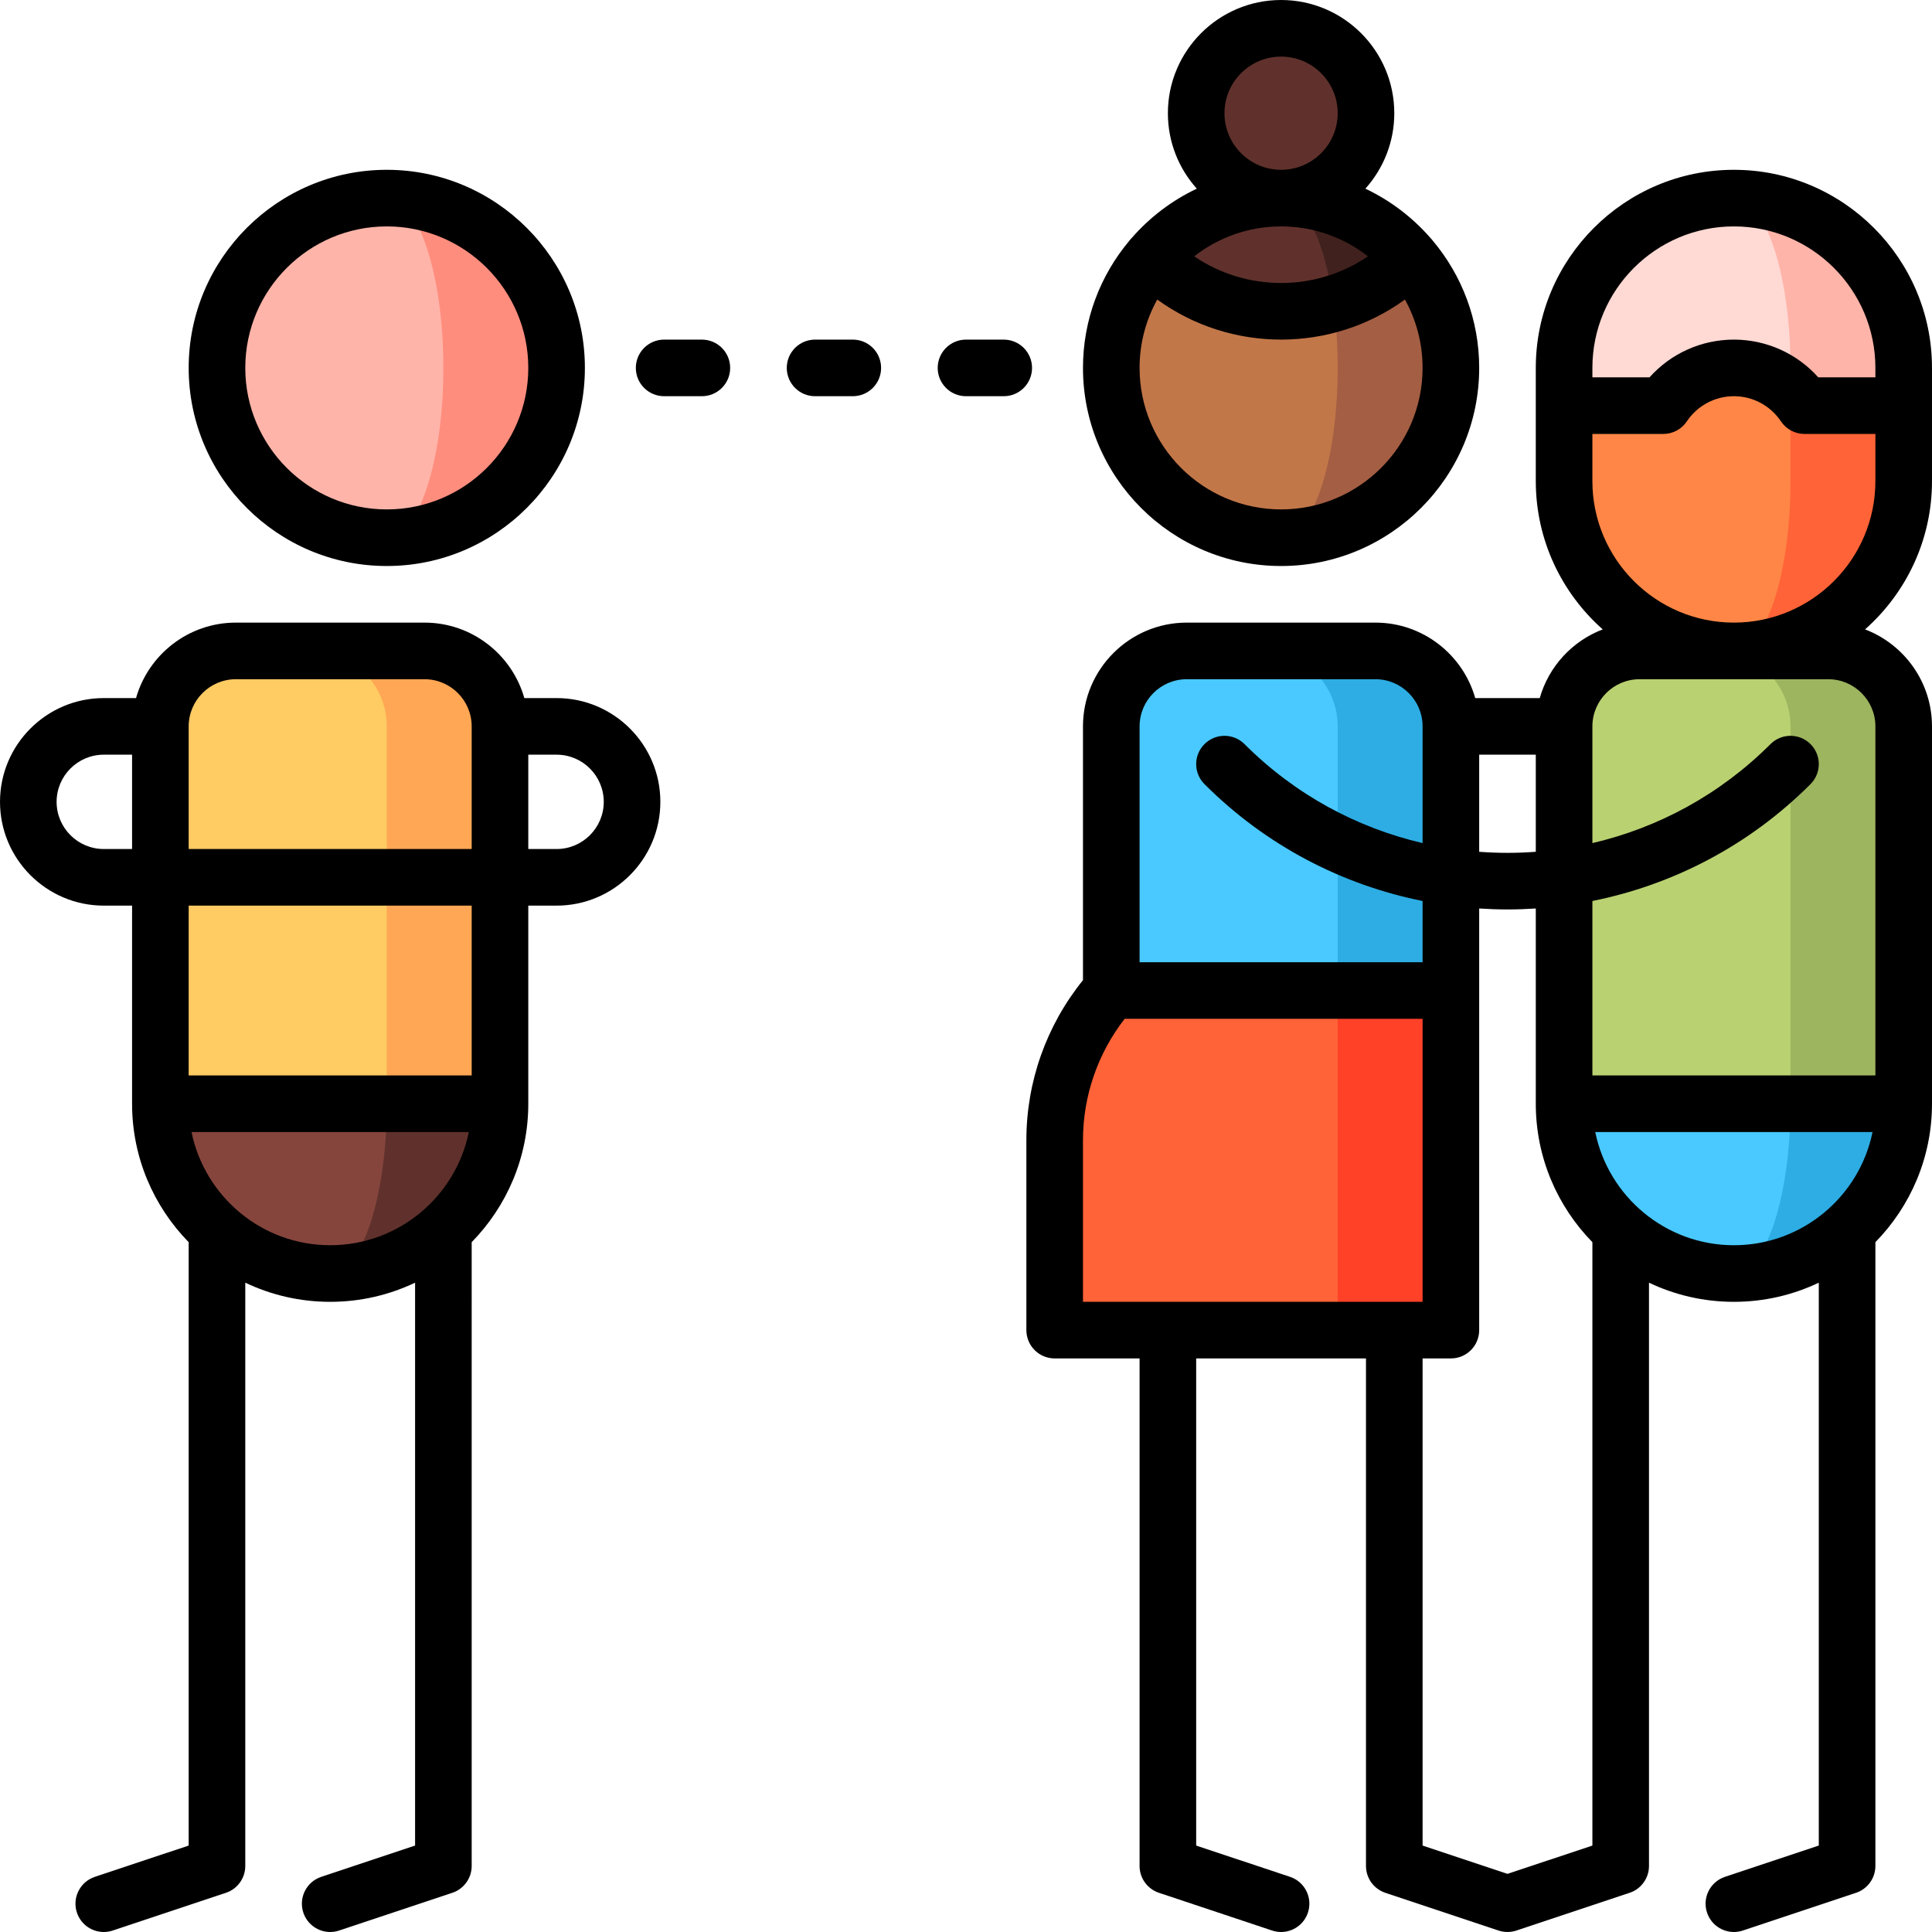 <?xml version="1.0" encoding="iso-8859-1"?>
<!-- Generator: Adobe Illustrator 19.0.0, SVG Export Plug-In . SVG Version: 6.00 Build 0)  -->
<svg version="1.1" id="Capa_1" xmlns="http://www.w3.org/2000/svg" xmlns:xlink="http://www.w3.org/1999/xlink" x="0px" y="0px"
	 viewBox="0 0 512.002 512.002" style="enable-background:new 0 0 512.002 512.002;" xml:space="preserve">
<path style="fill:#2DADE3;" d="M459.502,262.5v75c24.853,0,45-20.147,45-45L459.502,262.5z"/>
<path style="fill:#49C9FF;" d="M474.502,292.5l-15-30l-45,30c0,24.853,20.147,45,45,45C467.786,337.5,474.502,317.353,474.502,292.5
	z"/>
<path style="fill:#9DB55F;" d="M484.502,172.5h-30l20,120h30v-100C504.502,181.454,495.548,172.5,484.502,172.5z"/>
<path style="fill:#B9D171;" d="M454.502,172.5h-20c-11.046,0-20,8.954-20,20v100h60v-100
	C474.502,181.454,465.548,172.5,454.502,172.5z"/>
<path style="fill:#FFB4A9;" d="M459.502,52.5v101l45-46v-10C504.502,72.647,484.355,52.5,459.502,52.5z"/>
<path style="fill:#FFD9D4;" d="M459.502,52.5c-24.853,0-45,20.147-45,45v10l60,46v-56C474.502,72.647,467.786,52.5,459.502,52.5z"/>
<path style="fill:#FF6337;" d="M478.211,107.5c-1.053-1.573-2.303-3.002-3.709-4.261l-15,69.261c24.853,0,45-20.147,45-45v-20
	H478.211z"/>
<path style="fill:#FF8646;" d="M474.502,127.5v-24.261c-3.981-3.566-9.235-5.739-15-5.739c-7.801,0-14.672,3.971-18.709,10h-26.291
	v20c0,24.853,20.147,45,45,45C467.786,172.5,474.502,152.353,474.502,127.5z"/>
<circle style="fill:#60312C;" cx="339.501" cy="30" r="22.5"/>
<path style="fill:#A45E43;" d="M373.757,68.335c0.01-0.01-34.255-0.005-34.255-0.005v74.17c24.85,0,45-20.15,45-45
	C384.502,86.38,380.457,76.185,373.757,68.335z"/>
<path style="fill:#C27749;" d="M353.392,80.51l-48.145-12.175c-6.7,7.85-10.745,18.045-10.745,29.165c0,24.85,20.15,45,45,45
	c8.28,0,15-20.15,15-45C354.502,91.49,354.112,85.75,353.392,80.51z"/>
<path style="fill:#40211D;" d="M339.502,52.5l13.89,28.01c7.45-2.23,14.475-6.295,20.365-12.175
	C365.507,58.645,353.222,52.5,339.502,52.5z"/>
<path style="fill:#60312C;" d="M339.502,52.5c-13.72,0-26.005,6.145-34.255,15.835c13.04,13.04,31.645,17.105,48.145,12.175
	C351.162,64.08,345.782,52.5,339.502,52.5z"/>
<path style="fill:#2DADE3;" d="M364.502,172.5h-30v120h50v-100C384.502,181.454,375.548,172.5,364.502,172.5z"/>
<path style="fill:#49C9FF;" d="M334.502,172.5h-20c-11.046,0-20,8.954-20,20v100h60v-100
	C354.502,181.454,345.548,172.5,334.502,172.5z"/>
<polygon style="fill:#FF4128;" points="384.502,262.5 354.502,262.5 324.502,307.5 354.502,352.5 384.502,352.5 "/>
<path style="fill:#FF6337;" d="M354.502,262.5h-60c-9.329,10.575-15,24.454-15,39.665V352.5h75V262.5z"/>
<path style="fill:#60312C;" d="M87.502,262.5v75c24.853,0,45-20.147,45-45L87.502,262.5z"/>
<path style="fill:#85453D;" d="M102.502,292.5l-15-30l-45,30c0,24.853,20.147,45,45,45C95.786,337.5,102.502,317.353,102.502,292.5z
	"/>
<path style="fill:#FFA754;" d="M112.502,172.5h-30l20,120h30v-100C132.502,181.454,123.548,172.5,112.502,172.5z"/>
<path style="fill:#FFCB63;" d="M82.502,172.5h-20c-11.046,0-20,8.954-20,20v100h60v-100C102.502,181.454,93.548,172.5,82.502,172.5z
	"/>
<path style="fill:#FF8D7E;" d="M102.502,52.5v90c24.853,0,45-20.147,45-45S127.355,52.5,102.502,52.5z"/>
<path style="fill:#FFB4A9;" d="M117.502,97.5c0-24.853-6.716-45-15-45c-24.853,0-45,20.147-45,45s20.147,45,45,45
	C110.786,142.5,117.502,122.353,117.502,97.5z"/>
<path d="M459.502,45c-28.948,0-52.5,23.552-52.5,52.5v30c0,15.626,6.87,29.67,17.739,39.296c-8.061,3.072-14.313,9.83-16.691,18.204
	h-17.097c-3.274-11.528-13.889-20-26.452-20h-50c-15.163,0-27.5,12.337-27.5,27.5v67.259c-9.693,11.989-15,26.935-15,42.406V352.5
	c0,4.143,3.357,7.5,7.5,7.5h22.5v134.5c0,3.229,2.065,6.095,5.128,7.115l30,10c0.787,0.262,1.587,0.387,2.373,0.387
	c3.141,0,6.066-1.987,7.114-5.13c1.31-3.93-0.814-8.178-4.743-9.487l-24.872-8.29V360h45v134.5c0,3.229,2.065,6.095,5.128,7.115
	l30,10c0.771,0.257,1.571,0.385,2.372,0.385s1.602-0.128,2.372-0.385l30-10c3.063-1.021,5.128-3.887,5.128-7.115V339.924
	c6.824,3.251,14.452,5.076,22.5,5.076s15.676-1.825,22.5-5.076v149.171l-24.872,8.29c-3.93,1.31-6.053,5.558-4.743,9.487
	c1.048,3.143,3.974,5.13,7.114,5.13c0.786,0,1.586-0.125,2.373-0.387l30-10c3.063-1.021,5.128-3.887,5.128-7.115V329.192
	c9.27-9.472,15-22.423,15-36.692v-100c0-11.727-7.381-21.757-17.739-25.704C505.13,157.171,512,143.126,512,127.5v-30
	C512.001,68.552,488.45,45,459.502,45z M459.502,60c20.678,0,37.5,16.822,37.5,37.5v2.5h-15.139c-5.653-6.324-13.747-10-22.361-10
	s-16.708,3.676-22.361,10h-15.139v-2.5C422.002,76.822,438.824,60,459.502,60z M392.002,200h15v25.733
	c-4.992,0.377-10.008,0.377-15,0V200z M314.502,180h50c6.893,0,12.5,5.607,12.5,12.5v30.931
	c-17.308-4.03-33.732-12.77-47.196-26.235c-2.93-2.928-7.678-2.928-10.607,0c-2.929,2.93-2.929,7.678,0,10.607
	c16.399,16.399,36.608,26.718,57.804,30.97V255h-75v-62.5C302.002,185.607,307.609,180,314.502,180z M287.002,302.165
	c0-11.687,3.905-22.982,11.039-32.165h78.961v75h-90V302.165z M399.502,496.595l-22.5-7.5V360h7.5c4.143,0,7.5-3.357,7.5-7.5
	V240.761c2.497,0.164,4.999,0.252,7.5,0.252s5.003-0.088,7.5-0.252V292.5c0,14.269,5.73,27.22,15,36.692v159.903L399.502,496.595z
	 M422.757,300h73.491c-3.484,17.096-18.635,30-36.745,30S426.241,317.096,422.757,300z M484.502,180c6.893,0,12.5,5.607,12.5,12.5
	V285h-75v-46.227c21.196-4.252,41.405-14.571,57.804-30.97c2.929-2.93,2.929-7.678,0-10.607c-2.93-2.928-7.678-2.928-10.607,0
	c-13.464,13.465-29.888,22.205-47.196,26.235V192.5c0-6.893,5.607-12.5,12.5-12.5H484.502z M459.502,165
	c-20.678,0-37.5-16.822-37.5-37.5V115h18.791c2.502,0,4.84-1.248,6.232-3.327c2.797-4.179,7.462-6.673,12.477-6.673
	s9.68,2.494,12.477,6.673c1.393,2.079,3.73,3.327,6.232,3.327h18.791v12.5C497.002,148.178,480.18,165,459.502,165z"/>
<path d="M339.502,150c28.948,0,52.5-23.552,52.5-52.5c0-12.813-4.621-24.564-12.275-33.689c-0.204-0.269-0.422-0.531-0.667-0.777
	c-4.778-5.462-10.622-9.917-17.222-13.033c4.762-5.312,7.665-12.323,7.665-20.001c0-16.542-13.458-30-30-30s-30,13.458-30,30
	c0,7.679,2.903,14.689,7.665,20.001c-6.6,3.116-12.445,7.571-17.195,13.008c-0.273,0.271-0.49,0.533-0.695,0.802
	c-7.654,9.125-12.275,20.875-12.275,33.689C287.002,126.448,310.554,150,339.502,150z M339.502,135c-20.678,0-37.5-16.822-37.5-37.5
	c0-6.567,1.702-12.742,4.68-18.116c9.75,7.072,21.284,10.614,32.82,10.614s23.07-3.542,32.82-10.614
	c2.978,5.374,4.68,11.549,4.68,18.116C377.002,118.178,360.18,135,339.502,135z M316.48,67.931C322.84,62.968,330.829,60,339.502,60
	s16.663,2.968,23.022,7.931C348.685,77.351,330.319,77.351,316.48,67.931z M324.502,30c0-8.271,6.729-15,15-15s15,6.729,15,15
	s-6.729,15-15,15S324.502,38.271,324.502,30z"/>
<path d="M102.502,150c28.948,0,52.5-23.552,52.5-52.5S131.45,45,102.502,45s-52.5,23.552-52.5,52.5S73.554,150,102.502,150z
	 M102.502,60c20.678,0,37.5,16.822,37.5,37.5s-16.822,37.5-37.5,37.5s-37.5-16.822-37.5-37.5S81.824,60,102.502,60z"/>
<path d="M147.502,185h-8.548c-3.274-11.528-13.889-20-26.452-20h-50c-12.563,0-23.178,8.472-26.452,20h-8.548
	c-15.163,0-27.5,12.337-27.5,27.5s12.337,27.5,27.5,27.5h7.5v52.5c0,14.269,5.73,27.22,15,36.692v159.903l-24.872,8.29
	c-3.93,1.31-6.053,5.558-4.743,9.487c1.048,3.143,3.974,5.13,7.114,5.13c0.786,0,1.586-0.125,2.373-0.387l30-10
	c3.063-1.021,5.128-3.887,5.128-7.115V339.924c6.824,3.251,14.452,5.076,22.5,5.076s15.676-1.825,22.5-5.076v149.171l-24.872,8.29
	c-3.93,1.31-6.053,5.558-4.743,9.487c1.048,3.143,3.974,5.13,7.114,5.13c0.786,0,1.586-0.125,2.373-0.387l30-10
	c3.063-1.021,5.128-3.887,5.128-7.115V329.192c9.27-9.472,15-22.423,15-36.692V240h7.5c15.163,0,27.5-12.337,27.5-27.5
	S162.665,185,147.502,185z M62.502,180h50c6.893,0,12.5,5.607,12.5,12.5V225h-75v-32.5C50.002,185.607,55.609,180,62.502,180z
	 M27.502,225c-6.893,0-12.5-5.607-12.5-12.5s5.607-12.5,12.5-12.5h7.5v25H27.502z M50.757,300h73.491
	c-3.484,17.096-18.635,30-36.745,30S54.241,317.096,50.757,300z M125.002,285h-75v-45h75V285z M147.502,225h-7.5v-25h7.5
	c6.893,0,12.5,5.607,12.5,12.5S154.395,225,147.502,225z"/>
<path d="M186.002,90h-10c-4.143,0-7.5,3.357-7.5,7.5s3.357,7.5,7.5,7.5h10c4.143,0,7.5-3.357,7.5-7.5S190.145,90,186.002,90z"/>
<path d="M226.002,90h-10c-4.143,0-7.5,3.357-7.5,7.5s3.357,7.5,7.5,7.5h10c4.143,0,7.5-3.357,7.5-7.5S230.145,90,226.002,90z"/>
<path d="M266.002,90h-10c-4.143,0-7.5,3.357-7.5,7.5s3.357,7.5,7.5,7.5h10c4.143,0,7.5-3.357,7.5-7.5S270.145,90,266.002,90z"/>
<g>
</g>
<g>
</g>
<g>
</g>
<g>
</g>
<g>
</g>
<g>
</g>
<g>
</g>
<g>
</g>
<g>
</g>
<g>
</g>
<g>
</g>
<g>
</g>
<g>
</g>
<g>
</g>
<g>
</g>
</svg>
